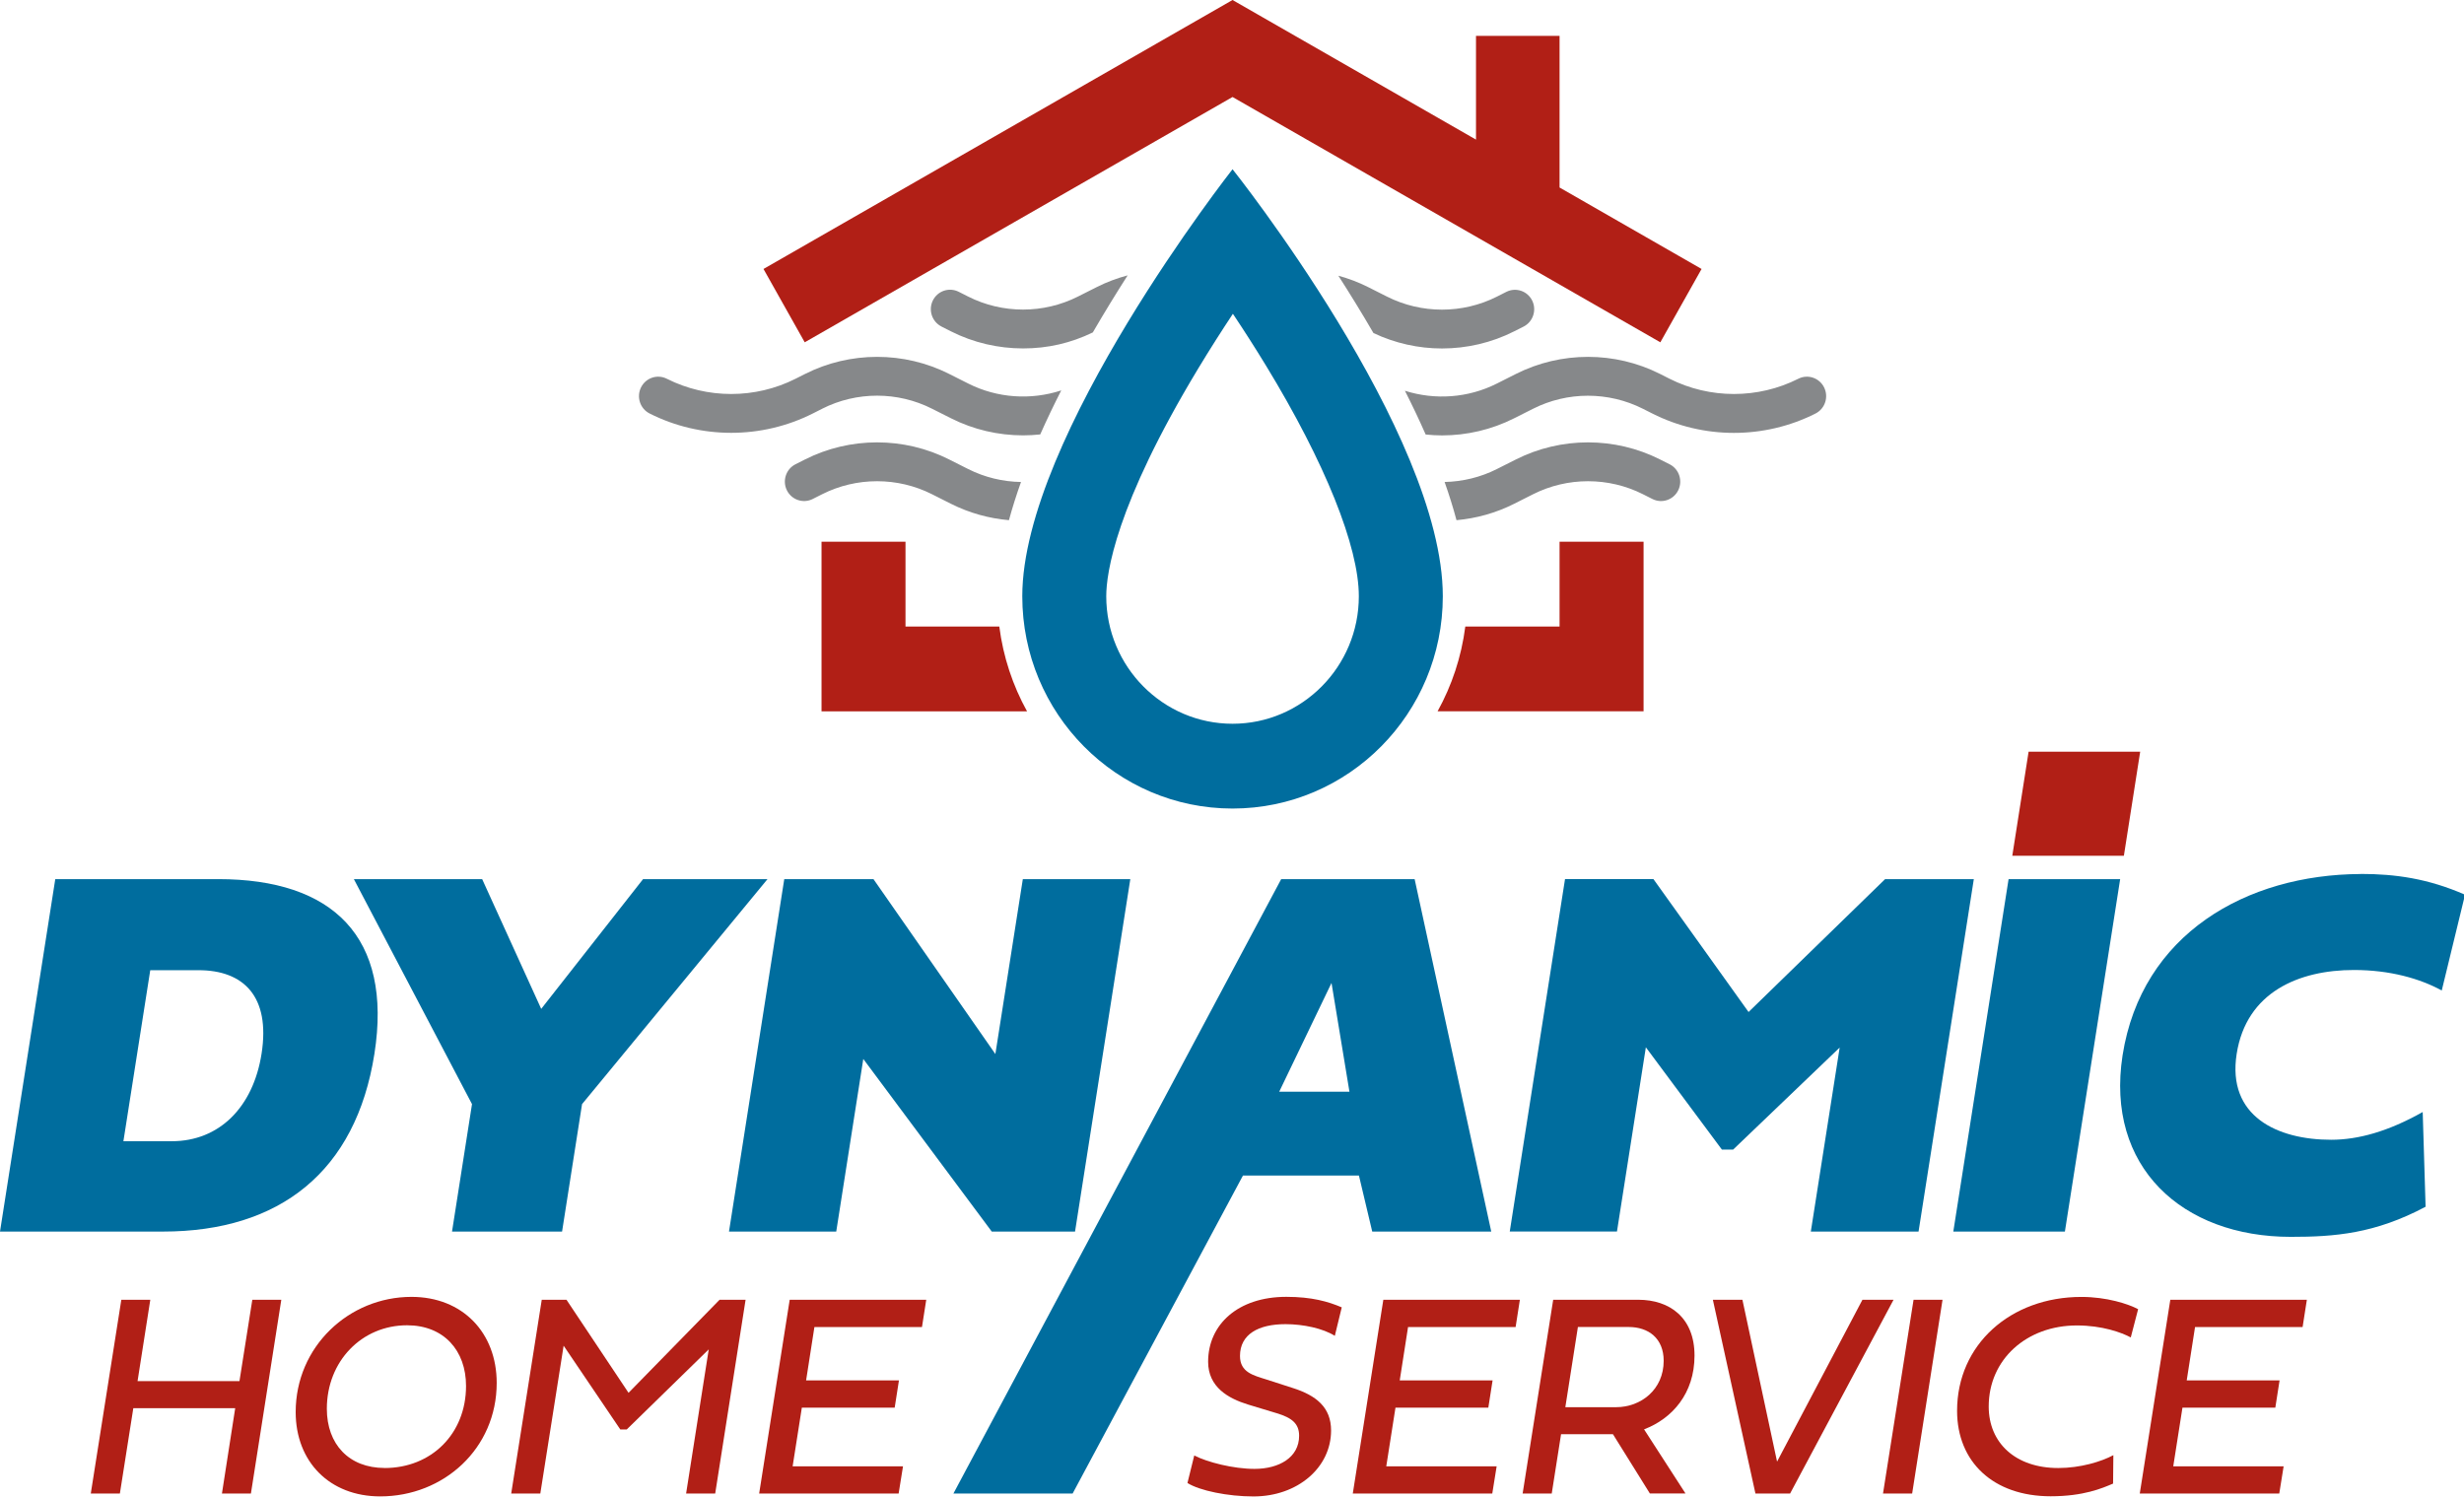 <svg width="204" height="124" viewBox="0 0 204 124" fill="none" xmlns="http://www.w3.org/2000/svg">
<g clip-path="url(#clip0_1183_10260)">
<path d="M20.774 123.663H18.375L19.473 116.596H11.037L9.925 123.663H7.516L10.045 107.617H12.444L11.389 114.352H19.826L20.89 107.617H23.29L20.774 123.663Z" fill="#B11F16"/>
<path d="M34.065 107.379C38.301 107.379 41.123 110.346 41.123 114.503C41.123 119.94 36.734 123.899 31.479 123.899C27.302 123.899 24.48 121.039 24.48 116.916C24.48 111.492 28.893 107.379 34.065 107.379ZM31.842 121.55C35.702 121.55 38.584 118.727 38.584 114.755C38.584 111.811 36.734 109.731 33.705 109.731C29.948 109.731 27.06 112.709 27.06 116.644C27.06 119.587 28.897 121.546 31.845 121.546L31.842 121.55Z" fill="#B11F16"/>
<path d="M51.356 118.357L46.664 111.421L44.734 123.663H42.324L44.853 107.617H46.9L52.038 115.323L59.576 107.617H61.729L59.213 123.663H56.804L58.678 111.727L51.889 118.357H51.363H51.356Z" fill="#B11F16"/>
<path d="M74.403 123.663H62.852L65.381 107.617H76.686L76.333 109.875H67.427L66.739 114.294H74.426L74.073 116.553H66.386L65.624 121.408H74.762L74.399 123.667L74.403 123.663Z" fill="#B11F16"/>
<path d="M111.085 108.253L110.513 110.605C109.541 109.99 107.903 109.638 106.429 109.638C104.183 109.638 102.662 110.478 102.662 112.272C102.662 113.63 103.774 113.878 104.852 114.221L107.018 114.92C108.962 115.535 110.203 116.516 110.203 118.442C110.203 121.513 107.431 123.903 103.777 123.903C101.67 123.903 99.331 123.429 98.312 122.79L98.875 120.509C99.927 121.063 102.116 121.621 103.86 121.621C105.897 121.621 107.557 120.677 107.557 118.879C107.557 117.874 106.962 117.39 105.697 117.01L103.311 116.288C101.707 115.79 100.023 114.86 100.023 112.753C100.023 109.668 102.492 107.376 106.496 107.376C108.602 107.376 109.96 107.766 111.095 108.25L111.085 108.253Z" fill="#B11F16"/>
<path d="M123.551 123.664H112L114.529 107.618H125.834L125.481 109.876H116.576L115.887 114.295H123.575L123.222 116.553H115.534L114.772 121.409H123.911L123.548 123.667L123.551 123.664Z" fill="#B11F16"/>
<path d="M133.54 118.748H129.244L128.472 123.664H126.062L128.592 107.618H135.637C138.236 107.618 140.293 109.097 140.293 112.239C140.293 115.381 138.442 117.461 136.116 118.348L139.544 123.654H136.595L133.54 118.751V118.748ZM130.638 109.873L129.597 116.513H133.797C135.857 116.513 137.74 115.058 137.74 112.672C137.74 110.817 136.489 109.873 134.838 109.873H130.638Z" fill="#B11F16"/>
<path d="M154.196 107.618H156.771L148.205 123.664H145.337L141.812 107.618H144.259L147.127 121.02L154.196 107.618Z" fill="#B11F16"/>
<path d="M158.308 123.664H155.898L158.428 107.618H160.827L158.311 123.664H158.308Z" fill="#B11F16"/>
<path d="M174.95 122.837C174.038 123.227 172.504 123.889 169.779 123.889C165.016 123.889 162.031 121.03 162.031 116.812C162.031 111.328 166.454 107.383 172.328 107.383C174.411 107.383 176.201 107.961 177.02 108.398L176.411 110.737C175.639 110.323 174.035 109.745 171.952 109.745C167.785 109.745 164.65 112.558 164.65 116.456C164.65 119.48 166.873 121.55 170.408 121.55C172.245 121.55 173.978 121.019 174.97 120.485L174.947 122.837H174.95Z" fill="#B11F16"/>
<path d="M188.707 123.664H177.156L179.685 107.618H190.99L190.638 109.876H181.732L181.043 114.295H188.731L188.378 116.554H180.69L179.928 121.409H189.067L188.704 123.668L188.707 123.664Z" fill="#B11F16"/>
<path d="M167.953 62.238L166.602 70.858H175.84L177.191 62.238H167.953Z" fill="#B11F16"/>
<path d="M0 101.972L4.576 72.79H18.07C27.542 72.79 32.52 77.562 30.999 87.253C29.468 97.009 23.155 101.972 13.491 101.972H0ZM12.44 80.331L10.217 94.492H14.217C18.154 94.492 20.959 91.676 21.655 87.25C22.403 82.478 20.144 80.331 16.44 80.331H12.44Z" fill="#006D9E"/>
<path d="M39.078 91.42L29.297 72.79H39.919L44.808 83.533L53.241 72.79H63.544L48.189 91.42L46.535 101.972H37.424L39.078 91.42Z" fill="#006D9E"/>
<path d="M69.231 101.972H60.355L64.931 72.79H72.316L82.409 87.273L84.682 72.79H93.581L89.005 101.972H82.11L71.474 87.68L69.234 101.972H69.231Z" fill="#006D9E"/>
<path d="M136.893 72.79L144.767 83.793L156.072 72.79H163.417L158.841 101.972H149.922L152.311 86.736L143.493 95.181H142.557L136.264 86.713L133.872 101.969H124.996L129.572 72.787H136.893V72.79Z" fill="#006D9E"/>
<path d="M170.957 101.972H161.719L166.295 72.79H175.533L170.957 101.972Z" fill="#006D9E"/>
<path d="M195.436 72.36C198.331 72.36 201.037 72.747 204.085 74.081L202.158 82.011C200.354 81.024 197.868 80.314 194.89 80.314C190.334 80.314 185.981 82.139 185.179 87.257C184.367 92.436 188.554 94.371 193.003 94.371C195.239 94.371 197.729 93.682 200.581 92.073L200.82 99.916C196.617 102.151 193.299 102.409 189.658 102.409C180.653 102.409 174.307 96.606 175.731 87.388C177.309 77.33 185.978 72.411 195.436 72.367V72.36Z" fill="#006D9E"/>
<path d="M117.121 72.79H106.073L78.934 123.664H88.804L102.908 97.331H112.509L113.61 101.972H123.464L117.121 72.79ZM105.91 90.389L110.239 81.386L111.723 90.389H105.913H105.91Z" fill="#006D9E"/>
<path d="M68.073 33.84C70.918 32.401 74.316 32.401 77.161 33.84L78.735 34.633C80.605 35.577 82.655 36.047 84.705 36.047C85.178 36.047 85.65 36.02 86.123 35.97C86.665 34.747 87.251 33.527 87.864 32.324C85.344 33.151 82.559 32.966 80.163 31.756L78.589 30.963C74.851 29.075 70.389 29.075 66.651 30.963L65.866 31.36C62.528 33.043 58.545 33.043 55.207 31.36C54.418 30.96 53.463 31.286 53.07 32.079C52.678 32.872 52.997 33.84 53.782 34.236C58.012 36.373 63.064 36.37 67.294 34.236L68.079 33.84H68.073Z" fill="#86888A"/>
<path d="M113.713 27.576C115.5 28.423 117.441 28.853 119.384 28.853C121.434 28.853 123.484 28.383 125.354 27.438L126.14 27.042C126.925 26.645 127.244 25.677 126.852 24.884C126.459 24.091 125.504 23.769 124.715 24.165L123.93 24.562C121.085 25.997 117.687 25.997 114.841 24.562L113.267 23.769C112.475 23.369 111.65 23.06 110.805 22.828C111.763 24.317 112.745 25.913 113.713 27.579V27.576Z" fill="#86888A"/>
<path d="M77.946 27.038L78.732 27.435C80.602 28.379 82.649 28.849 84.702 28.849C86.755 28.849 88.659 28.406 90.476 27.525C91.438 25.869 92.413 24.282 93.361 22.8C92.489 23.032 91.637 23.348 90.819 23.762L89.245 24.555C86.399 25.99 83.001 25.993 80.156 24.555L79.371 24.158C78.582 23.762 77.627 24.084 77.234 24.877C76.841 25.674 77.161 26.638 77.946 27.035V27.038Z" fill="#86888A"/>
<path d="M84.533 39.908C83.029 39.885 81.528 39.528 80.157 38.836L78.583 38.043C74.846 36.155 70.383 36.155 66.646 38.043L65.861 38.44C65.075 38.836 64.756 39.804 65.148 40.597C65.541 41.39 66.5 41.713 67.285 41.316L68.07 40.92C70.916 39.485 74.314 39.485 77.159 40.92L78.733 41.713C80.247 42.475 81.878 42.926 83.532 43.07C83.815 42.032 84.151 40.973 84.533 39.905V39.908Z" fill="#86888A"/>
<path d="M151.023 32.079C150.63 31.286 149.675 30.96 148.887 31.36C145.549 33.043 141.565 33.043 138.227 31.36L137.442 30.963C133.705 29.075 129.242 29.075 125.505 30.963L123.931 31.756C121.561 32.952 118.812 33.147 116.316 32.354C116.922 33.551 117.501 34.764 118.034 35.977C118.483 36.024 118.935 36.051 119.385 36.051C121.435 36.051 123.485 35.58 125.355 34.636L126.929 33.843C129.774 32.405 133.172 32.408 136.014 33.843L136.8 34.239C141.029 36.377 146.081 36.377 150.311 34.239C151.096 33.843 151.416 32.875 151.023 32.082V32.079Z" fill="#86888A"/>
<path d="M138.228 38.44L137.442 38.043C133.705 36.155 129.242 36.155 125.505 38.043L123.931 38.836C122.573 39.522 121.089 39.875 119.602 39.908C119.978 40.973 120.31 42.029 120.587 43.07C122.231 42.922 123.855 42.472 125.359 41.713L126.933 40.92C129.778 39.485 133.176 39.485 136.021 40.92L136.807 41.316C137.595 41.716 138.551 41.39 138.943 40.597C139.336 39.801 139.016 38.836 138.231 38.44H138.228Z" fill="#86888A"/>
<path d="M129.12 15.525V2.971H122.201V11.56L102.044 0L63.211 22.27L66.625 28.342L102.044 8.031L137.463 28.342L140.877 22.27L129.12 15.525Z" fill="#B11F16"/>
<path d="M102.075 25.983C102.96 27.31 103.895 28.762 104.827 30.294C109.706 38.305 112.501 45.258 112.501 49.368C112.501 55.188 107.812 59.926 102.045 59.926C96.278 59.926 91.589 55.191 91.589 49.368C91.589 47.489 92.331 41.894 99.196 30.523C100.168 28.913 101.146 27.381 102.072 25.986L102.075 25.983ZM102.045 14.013C102.045 14.013 84.637 36.158 84.637 49.368C84.637 59.076 92.431 66.946 102.045 66.946C111.659 66.946 119.453 59.076 119.453 49.368C119.453 35.839 102.045 14.013 102.045 14.013Z" fill="#006D9E"/>
<path d="M82.735 51.874H74.968V44.855H68.016V58.898H85.031C83.853 56.767 83.058 54.398 82.735 51.878V51.874Z" fill="#B11F16"/>
<path d="M129.12 44.855V51.875H121.316C120.993 54.395 120.198 56.768 119.02 58.895H136.075V44.852H129.123L129.12 44.855Z" fill="#B11F16"/>
</g>
<defs>
<clipPath id="clip0_1183_10260">
<rect width="204" height="124" fill="white"/>
</clipPath>
</defs>
</svg>
